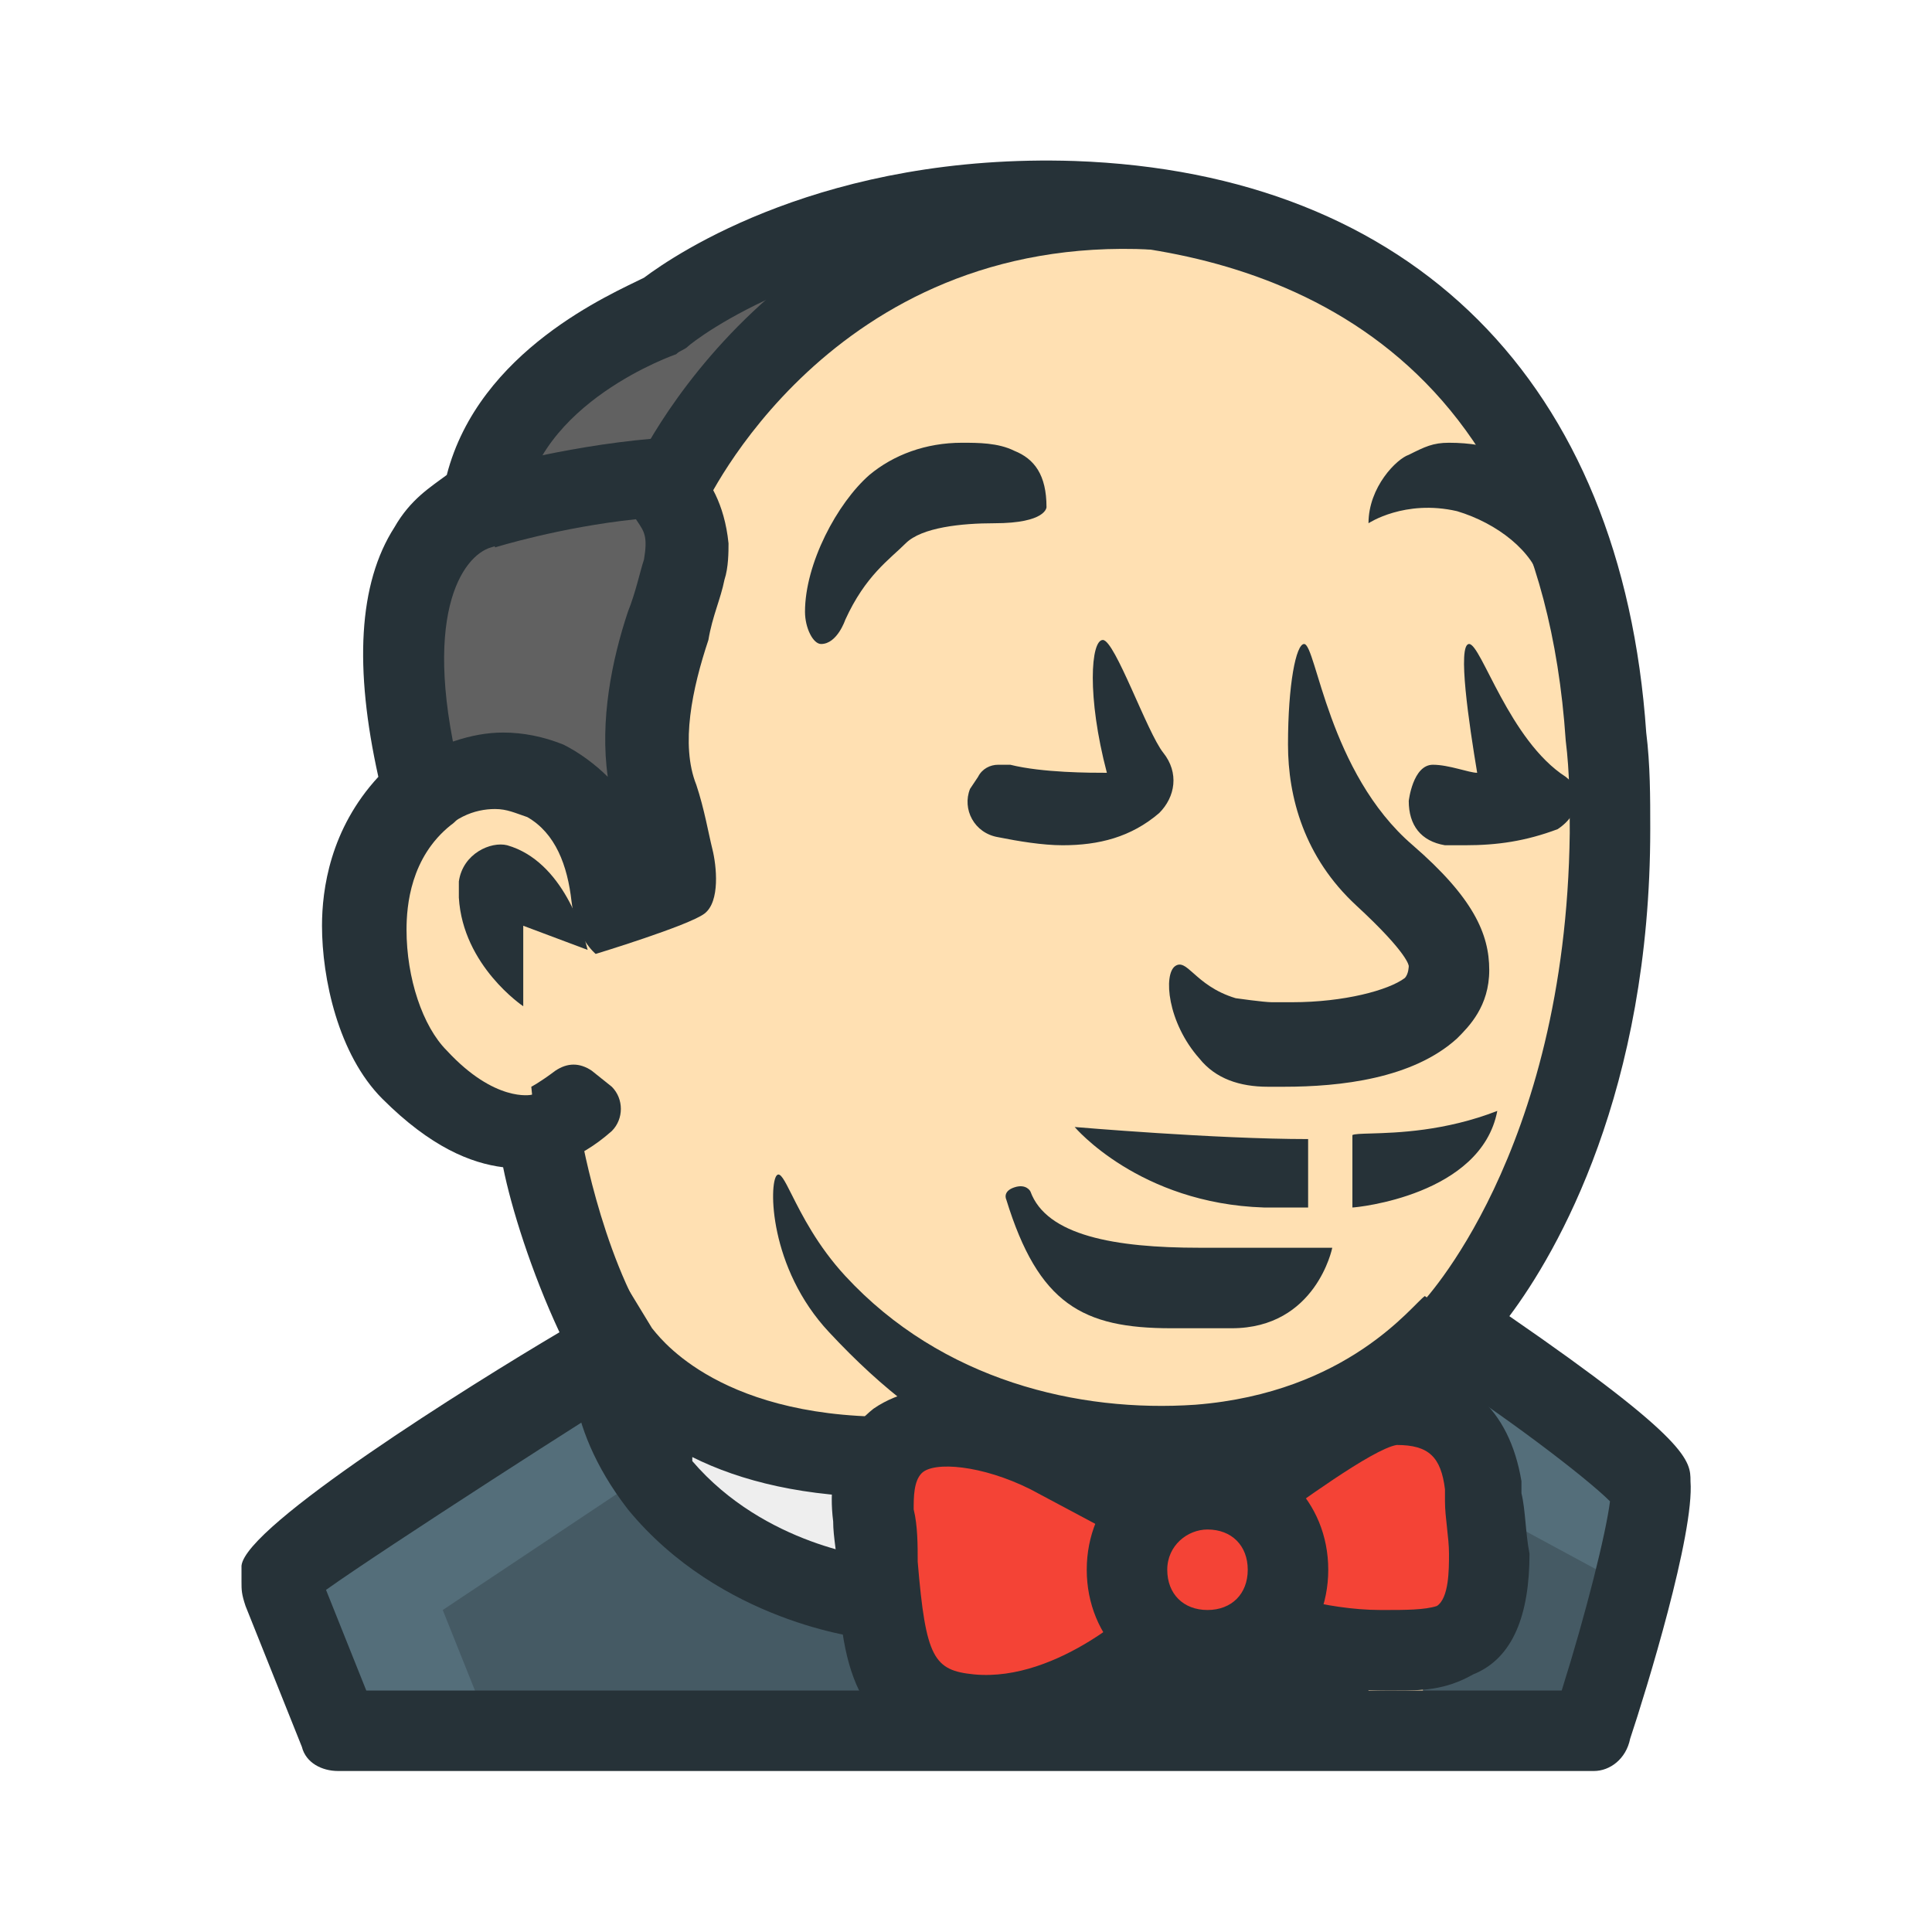 <?xml version="1.0" encoding="utf-8"?>
<svg width="48px" height="48px" viewBox="0 0 48 48" version="1.1" xmlns:xlink="http://www.w3.org/1999/xlink" xmlns="http://www.w3.org/2000/svg">
  <desc>Created with Lunacy</desc>
  <g id="Jenkins-icon-Symbol-instance">
    <g id="Jenkins-icon">
      <path d="M0 0L48 0L48 48L0 48L0 0Z" id="Background" fill="none" stroke="none" />
      <path d="M8.2 28.51C7.7 28.81 0 33.71 0 34.01C0 34.41 0 34.41 0 34.41L1.4 38.01L32.6 38.01C32.6 38.01 34.1 33.21 34 32.01C34 31.41 29 28.11 29 28.11C29 28.11 32.9 24.21 33 15.71C33 14.91 33 14.11 32.9 13.31C32.2 3.71 26.1 0.31 19.7 0.01C13.2 -0.19 9.6 2.81 9.6 2.81C9.6 2.81 5.5 4.21 5.1 7.51C5.1 7.51 1.9 8.11 3.6 14.61C2.3 15.61 2 17.01 2 18.01C2 19.31 2.4 20.81 3.2 21.71C4.9 23.51 6.3 23.11 6.3 23.11C6.3 23.11 6.9 26.31 8.2 28.51L8.2 28.51Z" transform="translate(7 4.99)" id="Shape" fill="#FFE0B2" stroke="none" />
      <path d="M15.225 1.9C15.025 0.6 14.425 0 13.125 0L13.025 0L12.925 0C12.525 0.1 11.925 0.3 10.225 1.5L9.225 2.2C9.025 2.1 8.725 2 8.425 2C7.925 2 7.525 2.2 7.125 2.5L6.125 2L4.425 1.1C3.525 0.7 2.625 0.4 1.925 0.4C1.425 0.4 1.025 0.5 0.625 0.7C0.125 1.1 -0.075 1.7 0.025 2.5C0.025 2.9 0.125 3.4 0.125 3.8C0.325 5.9 0.425 7.4 2.425 7.5C2.525 7.5 2.625 7.5 2.725 7.5C3.825 7.5 5.125 7.1 6.325 6.2L7.225 5.6C7.525 5.8 7.925 6 8.325 6C8.825 6 9.225 5.8 9.525 5.6L10.925 5.9C11.525 6 12.025 6.1 12.525 6.1L12.925 6.1C13.425 6.1 13.925 6.1 14.425 5.8C15.025 5.5 15.325 4.8 15.325 3.7C15.325 3.2 15.225 2.7 15.225 2.3L15.225 1.9L15.225 1.9Z" transform="translate(21.575 35)" id="Shape" fill="#F44336" stroke="none" />
      <path d="M6.527 5.4C6.527 5 6.427 4.6 6.427 4.1C6.327 3.5 6.427 3.1 6.627 2.7C1.627 2.6 0.027 0 0.027 0C0.027 0 -0.273 1.6 1.127 3.4C3.227 5.9 6.427 6.2 6.427 6.2L6.627 6.2C6.627 6 6.627 5.7 6.527 5.4L6.527 5.4Z" transform="translate(15.173 33.5)" id="Shape" fill="#EEEEEE" stroke="none" />
      <path d="M16 9.3L15.3 7.9C15.2 7.6 15.1 7.3 15 6.8L14.9 6.1L14.2 6C13.3 5.8 11.1 5.2 9.5 3.3C9 2.7 8.7 2 8.5 1.3L8.1 0L7 0.7C5 2 1.7 4.1 0.6 5L0 5.5L1.5 9.3L16 9.3L16 9.3L16 9.3Z" transform="translate(6.9 33.7)" id="Shape" fill="#546E7A" stroke="none" />
      <path d="M1.2 6.4L11.9 6.4L11.2 5C11.1 4.7 11 4.4 10.9 3.9L10.8 3.2L10.1 3.1C9.2 2.9 7 2.3 5.4 0.4C5.3 0.3 5.2 0.1 5.1 0L0 3.4L1.2 6.4L1.2 6.4Z" transform="translate(11 36.6)" id="Shape" fill="#455A64" stroke="none" />
      <path d="M5.4 2.9C4.8 2.3 3 1 2.3 0.5L1.6 0C1.4 0.2 1 0.7 0.3 1.2L1 1.9C1.3 2.2 1.5 2.7 1.6 3.2L1.6 3.5C1.7 3.9 1.7 4.4 1.7 4.9C1.7 6.6 1.1 6.9 0.8 7C0.6 7.1 0.3 7.2 0 7.2L0.1 9.2L4.2 9.2L4.4 8.5C4.9 6.9 5.5 4.6 5.6 3.6L5.6 3.1L5.4 2.9L5.4 2.9Z" transform="translate(35.3 33.6)" id="Shape" fill="#546E7A" stroke="none" />
      <path d="M4.3 5.5L4.5 4.8C4.8 4 5 2.9 5.3 2L1.6 0C1.6 0.3 1.7 0.7 1.7 1.1C1.7 2.8 1.1 3.1 0.8 3.2C0.6 3.3 0.3 3.4 0 3.4L0.1 5.4L4.3 5.5L4.3 5.5L4.3 5.5Z" transform="translate(35.3 37.5)" id="Shape" fill="#455A64" stroke="none" />
      <path d="M0.3 14.8C0.3 14.8 0.4 14.7 0.3 14.8L0.3 14.8L0.4 14.7C0.9 14.3 1.6 14 2.2 14C2.8 14 3.1 14.2 3.4 14.3C4.7 15 5 16.3 5.1 17.2L5.1 17.2L5.1 17.3L5.1 17.4C5.7 17.2 6.3 17 6.5 16.9C6.5 16.8 6.5 16.6 6.4 16.3C6.3 15.9 6.2 15.4 6 14.9C5.6 13.8 5.7 12.4 6.3 10.6L6.4 10.4C6.5 10 6.7 9.6 6.7 9.3C6.7 9 6.8 8.7 6.8 8.6C6.8 8.3 6.7 8.1 6.6 7.8L6.4 7.3L6.7 6.8C7.6 5.3 10.9 0.3 17.6 0.3C17.8 0.3 18 0.3 18.3 0.3L18.1 0.3C17.7 0.1 17.2 0 16.7 0C16.5 0 16.2 0 16 0L16 0C10.6 0 7.3 2.3 6.7 2.7L6.6 2.8L6.5 2.9C5.9 3.1 2.8 4.4 2.2 7.1L2 7.4L1.6 7.6C1.2 7.8 0.9 8.1 0.7 8.5C9.53674e-07 9.7 -0.1 11.5 0.4 14L0.5 14.5L0.1 15C0.1 15 0 15.1 0 15.1C0.1 15 0.2 14.9 0.3 14.8L0.3 14.8Z" transform="translate(10 5)" id="Shape" fill="#616161" stroke="none" />
      <path d="M3.1 9.5C3.8 9.9 4.1 10.7 4.2 11.6C4.3 12.5 4.8 12.9 4.8 12.9C4.8 12.9 7.1 12.2 7.5 11.9C7.9 11.6 7.8 10.7 7.7 10.3C7.6 9.9 7.5 9.3 7.3 8.7C6.9 7.7 7.2 6.3 7.6 5.1C7.7 4.5 7.9 4.1 8 3.6C8.1 3.3 8.1 2.9 8.1 2.7C8 1.7 7.6 1.1 7.3 0.8C7.3 0.7 7.2 0.6 7.2 0.6L6.9 0L6.2 0.1C3.9 0.3 1.9 0.9 1.8 0.9L2.3 2.8C2.3 2.8 3.9 2.3 5.8 2.1C5.812 2.118 5.824 2.136 5.835 2.153C6.011 2.414 6.094 2.536 6 3.1C5.9 3.4 5.8 3.9 5.6 4.4C5.2 5.6 4.9 7.1 5.1 8.5C4.8 8.2 4.4 7.9 4 7.7C3.5 7.5 3 7.4 2.5 7.4C1.7 7.4 0.9 7.7 0 8.2L0.7 10.2C1.2 9.5 1.8 9.3 2.3 9.3C2.6 9.3 2.8 9.4 3.1 9.5ZM24 30.2L18 30.2L18 32.2L24 32.2L24 30.2Z" transform="translate(10 10.8)" id="Shape" fill="#263238" fill-rule="evenodd" stroke="none" />
      <path d="M1.8 8.432L0 7.632C0 7.532 3.7 -0.568 13 0.032L12.9 2.032C4.9 1.632 1.8 8.432 1.8 8.432L1.8 8.432Z" transform="translate(15.7 4.168)" id="Shape" fill="#263238" stroke="none" />
      <path d="M6.827 2.7C1.727 2.7 0.027 0 0.027 0C0.027 0 -0.273 1.6 1.127 3.4C3.227 5.9 6.427 6.2 6.427 6.2" transform="translate(15.173 33.5)" id="Shape" fill="#EEEEEE" stroke="none" />
      <path d="M1.385 6.8C3.685 9.6 7.185 10 7.285 10L7.585 8C7.485 8 4.785 7.7 2.985 5.6L2.985 5.5C4.185 6.1 5.785 6.5 7.885 6.5L7.885 4.5C3.485 4.5 2.085 2.4 1.985 2.3L0.585 0L0.085 2.6C-0.015 2.8 -0.315 4.6 1.385 6.8ZM20.185 11.3L20.485 11.3C21.085 11.3 21.685 11.3 22.385 10.9C23.385 10.5 23.785 9.4 23.785 7.9C23.685 7.4 23.685 6.8 23.585 6.4L23.585 6.1C23.285 4.3 22.185 3.3 20.385 3.3C19.385 3.3 17.885 4.3 15.985 5.7L15.585 6L16.785 7.6L17.285 7.2C17.985 6.7 19.885 5.3 20.485 5.2C21.285 5.2 21.585 5.5 21.685 6.3L21.685 6.6C21.685 7 21.785 7.5 21.785 7.9C21.785 8.3 21.785 9 21.485 9.2C21.185 9.3 20.685 9.3 20.185 9.3L20.085 9.3C18.685 9.3 17.285 8.8 17.285 8.8L16.585 10.7C16.685 10.7 18.385 11.3 20.185 11.3Z" transform="translate(14.215 30.7)" id="Shape" fill="#263238" fill-rule="evenodd" stroke="none" />
      <path d="M1 4.4C1 4.4 0.8 5 0.4 5C0.2 5 0 4.6 0 4.2C0 3 0.8 1.5 1.6 0.8C2.2 0.3 3 0 3.9 0C4.3 0 4.8 0 5.2 0.2C5.7 0.4 6 0.8 6 1.6C6 1.6 6 2 4.7 2C3.9 2 2.9 2.1 2.5 2.5C2.1 2.9 1.5 3.3 1 4.4ZM16.2 1.7C17.2 2 18.1 2.7 18.3 3.5L19.6 2.6C18.9 1.3 18.1 0 16 0C15.6 0 15.4 0.1 15 0.3C14.7 0.4 14 1.1 14 2C14 2 14.9 1.4 16.2 1.7ZM4.8 9.8C5.3 9.9 5.9 10 6.4 10C7.3 10 8.1 9.8 8.8 9.2C9.2 8.8 9.3 8.2 8.9 7.7C8.5 7.2 7.7 4.9 7.4 4.9C7.1 4.9 7 6.3 7.5 8.2C7.1 8.2 5.9 8.2 5.1 8L4.8 8C4.6 8 4.4 8.1 4.3 8.3L4.1 8.6C3.9 9.1 4.2 9.7 4.8 9.8ZM16.4 10L15.9 10C15.3 9.9 15 9.5 15 8.9C15 8.9 15.1 8 15.6 8C16 8 16.5 8.2 16.7 8.2C16.5 7 16.2 5 16.5 5C16.8 5 17.5 7.4 18.9 8.3C19.3 8.6 19.3 9.2 18.7 9.6C17.9 9.9 17.2 10 16.4 10ZM4 32.6L4.3 32.6C7.2 32.6 9.6 30.3 9.8 30.1L8.4 28.7C8.4 28.8 6.3 30.8 4.2 30.6C3.2 30.5 3 30.2 2.8 27.8C2.8 27.4 2.8 26.9 2.7 26.5C2.7 26.2 2.7 25.8 2.9 25.6C3.2 25.3 4.4 25.4 5.6 26L8.6 27.6L9.5 25.8L6.5 24.2C5 23.5 3 23.1 1.7 24C1.2 24.4 0.5 25.2 0.7 26.8C0.7 27.2 0.8 27.6 0.8 28C0.9 30.1 1.1 32.4 4 32.6Z" transform="translate(20 11)" id="Shape" fill="#263238" fill-rule="evenodd" stroke="none" />
      <path d="M6.916 11L6.516 11C5.816 11 5.216 10.8 4.816 10.3C4.016 9.4 3.916 8.2 4.216 8C4.357 7.906 4.477 8.011 4.668 8.181C4.882 8.371 5.187 8.641 5.716 8.8C5.716 8.8 6.416 8.9 6.616 8.9L7.116 8.9C8.416 8.9 9.516 8.6 9.916 8.3C10.016 8.2 10.016 8 10.016 8C10.016 8 10.016 7.7 8.716 6.5C7.416 5.3 7.016 3.8 7.016 2.5C7.016 1 7.216 0 7.416 0C7.716 0 8.016 3.2 10.116 5C11.616 6.3 12.016 7.2 12.016 8.1C12.016 9 11.516 9.5 11.216 9.8C10.116 10.8 8.316 11 6.916 11ZM8.616 14L8.616 12.2C8.671 12.172 8.833 12.168 9.077 12.161C9.715 12.142 10.913 12.107 12.216 11.6C11.816 13.7 8.716 14 8.616 14ZM1.716 12C1.716 12 3.316 13.9 6.416 14L7.516 14L7.516 12.3C5.216 12.3 1.716 12 1.716 12ZM0.016 13.8C0.816 16.4 1.916 17 4.116 17L5.616 17C7.716 17 8.116 15 8.116 15L4.816 15C2.716 15 1.016 14.7 0.616 13.6C0.616 13.6 0.516 13.4 0.216 13.5C-0.084 13.6 0.016 13.8 0.016 13.8Z" transform="translate(24.984 16)" id="Shape" fill="#263238" fill-rule="evenodd" stroke="none" />
      <path d="M3.2 2.619L1.6 2.019L1.6 4.019C1.6 4.019 0.1 3.019 0 1.319L0 0.919C0.1 0.219 0.8 -0.081 1.2 0.019C2.6 0.419 3.1 2.219 3.2 2.619ZM2 8.019L1.8 6.019C1.8 6.019 2 5.919 2.4 5.619C2.7 5.419 3 5.419 3.3 5.619L3.8 6.019C4.1 6.319 4.1 6.819 3.8 7.119C2.9 7.919 2.1 8.019 2 8.019ZM9.2 12.119C11.9 15.019 14.4 16.019 17.6 16.019C17.9 16.019 18.1 16.019 18.5 15.919C23.3 15.519 25.6 12.519 25.7 12.419L24 11.219C23.7 11.419 22.1 13.619 18.3 13.919C15.4 14.119 12 13.319 9.6 10.719C8.911 9.973 8.519 9.194 8.272 8.703C8.089 8.339 7.985 8.134 7.9 8.219C7.7 8.419 7.7 10.519 9.2 12.119Z" transform="translate(11.4 20.981)" id="Shape" fill="#263238" fill-rule="evenodd" stroke="none" />
      <path d="M0 3C0 4.7 1.3 6 3 6C4.7 6 6 4.7 6 3C6 1.3 4.7 0 3 0C1.3 0 0 1.3 0 3ZM2 3C2 2.4 2.5 2 3 2C3.6 2 4 2.4 4 3C4 3.6 3.6 4 3 4C2.4 4 2 3.6 2 3Z" transform="translate(27 36)" id="Shape" fill="#263238" fill-rule="evenodd" stroke="none" />
      <path d="M2.4 40.011L33.6 40.011C34 40.011 34.4 39.711 34.5 39.211C34.9 38.011 36.1 34.111 36 32.811C36 32.311 36 31.811 31.5 28.711C32.7 27.111 35 23.111 35 16.611C35 15.811 35 15.011 34.9 14.211C34.3 5.511 29.1 0.311 20.7 0.011C14.5 -0.189 10.8 2.311 10 2.911C9.2 3.311 5.9 4.711 5.1 7.811C4.7 8.111 4.2 8.411 3.8 9.111C2.9 10.511 2.8 12.611 3.4 15.311C2.2 16.611 2 18.111 2 19.011C2 20.311 2.4 22.211 3.5 23.311C4.7 24.511 5.7 24.911 6.5 25.011C6.7 26.011 7.2 27.611 7.9 29.111C5.7 30.411 0.1 33.911 0 34.911L0 35.311C0 35.511 0 35.611 0.1 35.911L1.5 39.411C1.6 39.811 2 40.011 2.4 40.011ZM32.8 38.011L3.1 38.011L2.1 35.511C3.5 34.511 9.1 30.911 9.8 30.511C10.1 30.411 10.2 30.211 10.3 29.911C10.4 29.611 10.3 29.311 10.2 29.111C8.9 27.111 8.4 24.011 8.4 24.011C8.4 23.711 8.2 23.511 8 23.311C7.8 23.211 7.5 23.111 7.2 23.211C7.2 23.211 6.3 23.411 5.1 22.111C4.5 21.511 4.1 20.311 4.1 19.111C4.1 18.511 4.2 17.311 5.2 16.511C5.5 16.311 5.6 15.911 5.5 15.511C4.4 11.311 5.5 9.811 6.2 9.611C6.6 9.511 6.9 9.111 7 8.711C7.3 6.011 10.8 4.811 10.8 4.811C10.9 4.711 11 4.711 11.1 4.611C11.2 4.511 14.6 1.811 20.6 2.011C24.9 2.211 32.2 4.011 32.9 14.411C33 15.211 33 16.011 33 16.711C32.9 24.711 29.3 28.411 29.3 28.411C29.1 28.611 29 28.911 29 29.211C29 29.511 29.2 29.711 29.4 29.911C31.3 31.111 33.4 32.711 34 33.311C33.9 34.111 33.4 36.111 32.8 38.011Z" transform="translate(6 3.989)" id="Shape" fill="#263238" fill-rule="evenodd" stroke="none" />
    </g>
  </g>
</svg>

